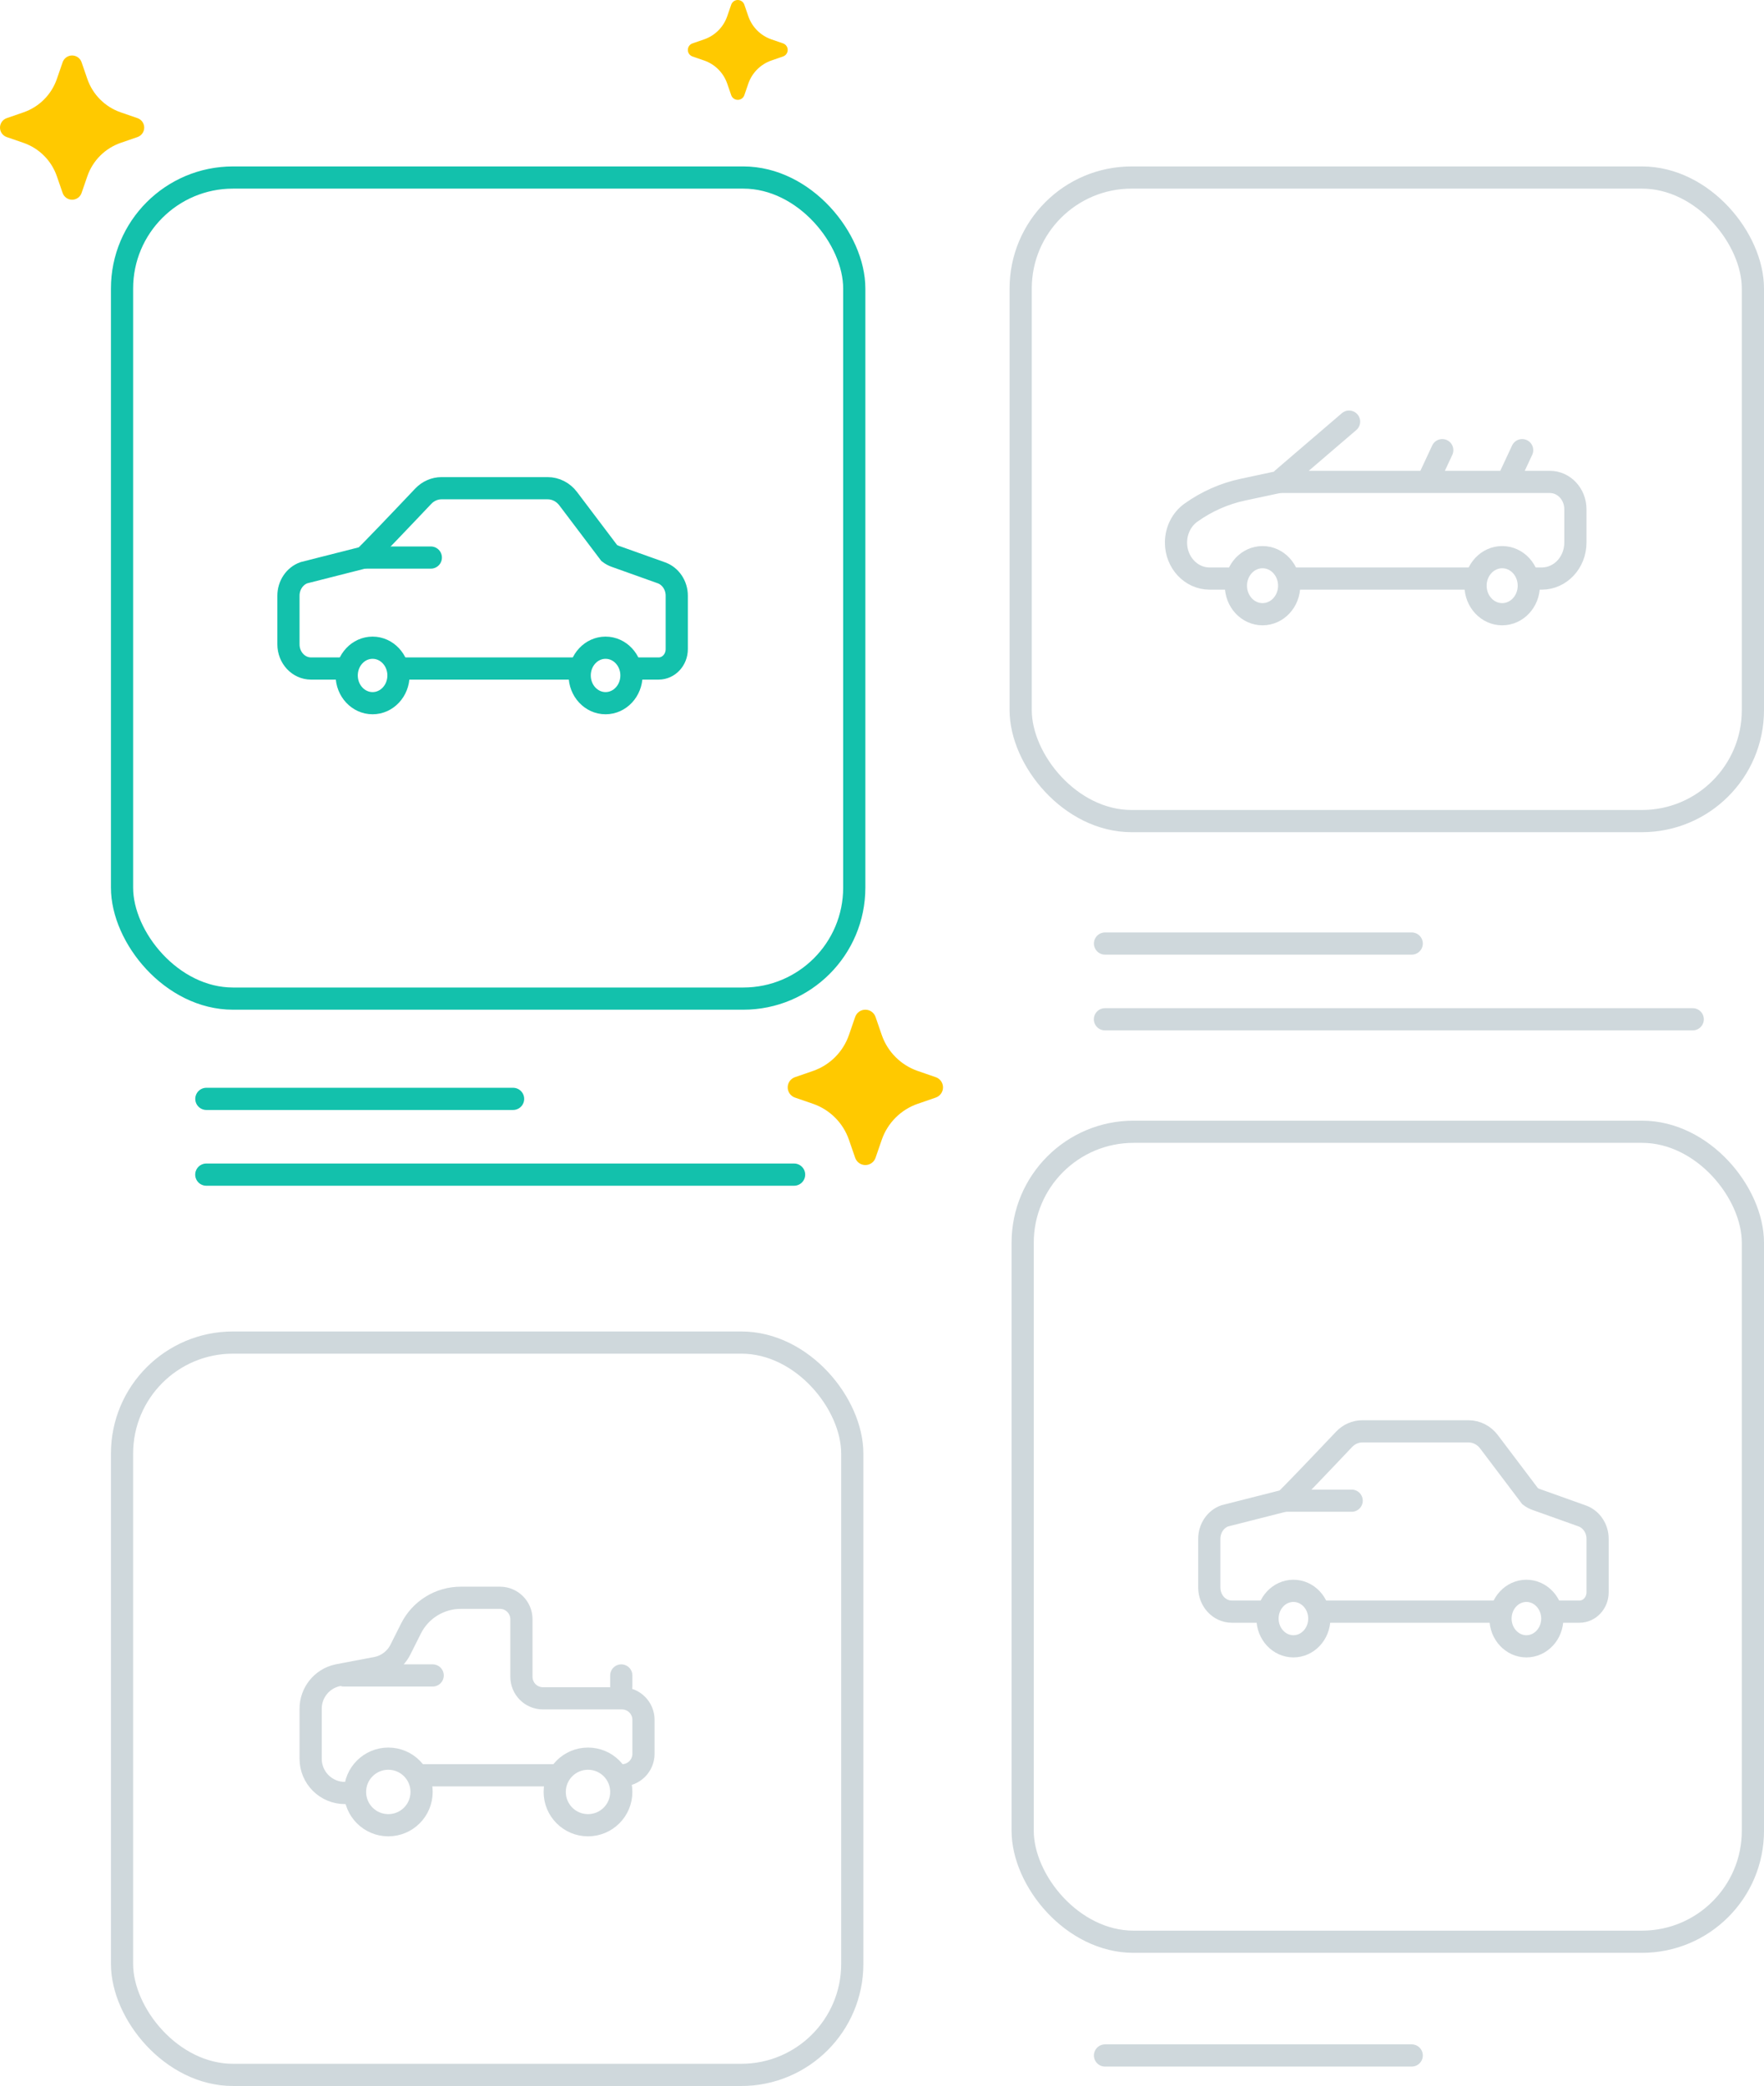 <svg xmlns="http://www.w3.org/2000/svg" width="159" height="188" viewBox="0 0 159 188">
  <g fill="none" fill-rule="evenodd">
    <g stroke-width="2" transform="translate(10 15)">
      <g fill-rule="nonzero">
        <g stroke="#13C1AC">
          <rect width="66" height="74" x="1" y="1" rx="10"/>
          <path stroke-linecap="round" d="M8.601 84.037L36.247 84.037M8.595 90.864L61.576 90.864"/>
        </g>
        <g stroke="#CFD8DC" transform="translate(81)">
          <rect width="66" height="58" x="1" y="1" rx="10"/>
          <path stroke-linecap="round" d="M8.601 70.037L36.247 70.037M8.601 170.25L36.247 170.25M8.595 76.864L61.576 76.864"/>
        </g>
        <g stroke="#CFD8DC" transform="translate(0 86)">
          <rect width="65.821" height="73" x="82.179" y="1" rx="10"/>
          <rect width="65.821" height="66" x="1" y="20" rx="10"/>
        </g>
      </g>
      <g stroke="#CFD8DC" stroke-linecap="round" transform="translate(18 129)">
        <path d="M10 17.5C10 15.843 8.657 14.5 7 14.5 5.343 14.5 4 15.843 4 17.5 4 19.157 5.343 20.5 7 20.5 8.657 20.5 10 19.157 10 17.5zM28 17.5C28 15.843 26.657 14.5 25 14.5 23.343 14.5 22 15.843 22 17.5 22 19.157 23.343 20.5 25 20.5 26.657 20.5 28 19.157 28 17.5zM22 16L10 16"/>
        <path d="M3.086 17.595C1.381 17.595 0 16.213 0 14.508L0 10C0 8.553 1.004 7.301 2.417 6.987L6 6.305C6.907 6.104 7.675 5.504 8.091 4.673L9.047 2.769C9.899 1.072 11.637 0 13.536 0L17.062 0C18.132 0 19.0.867 19 1.937L19 7.125C19 8.195 19.867 9.062 20.937 9.062L28.062 9.062C29.132 9.062 30 9.93 30 11L30 14.062C30 15.132 29.132 16 28.062 16L28 16M3 7L11 7M28 7L28 8"/>
      </g>
      <g stroke="#13C1AC" stroke-linecap="round" transform="translate(16 29)">
        <path d="M25.667 16.25L10.5 16.25M4.667 16.25L2.034 16.25C.91 16.25 0 15.275 0 14.071L0 9.689C0 8.751.56 7.915 1.391 7.617L6.814 6.24C6.964 6.188 10.599 2.36 12.146.726 12.588.26 13.182 0 13.803 0L23.363 0C24.082 0 24.764.347 25.216.948L28.919 5.848C29.084 5.973 29.264 6.07 29.455 6.139L33.609 7.622C34.44 7.919 35 8.751 35 9.689L35 14.502C35 15.467 34.27 16.25 33.369 16.25L31.5 16.25"/>
        <path d="M9.917 16.875C9.917 15.495 8.871 14.375 7.583 14.375 6.295 14.375 5.25 15.495 5.25 16.875 5.25 18.255 6.295 19.375 7.583 19.375 8.871 19.375 9.917 18.255 9.917 16.875zM30.917 16.875C30.917 15.495 29.871 14.375 28.583 14.375 27.295 14.375 26.25 15.495 26.25 16.875 26.25 18.255 27.295 19.375 28.583 19.375 29.871 19.375 30.917 18.255 30.917 16.875zM7 6.25L12.833 6.25"/>
      </g>
      <g stroke="#CFD8DC" stroke-linecap="round" transform="translate(99 114)">
        <path d="M25.667 16.25L10.5 16.25M4.667 16.25L2.034 16.25C.91 16.25 0 15.275 0 14.071L0 9.689C0 8.751.56 7.915 1.391 7.617L6.814 6.24C6.964 6.188 10.599 2.36 12.146.726 12.588.26 13.182 0 13.803 0L23.363 0C24.082 0 24.764.347 25.216.948L28.919 5.848C29.084 5.973 29.264 6.07 29.455 6.139L33.609 7.622C34.44 7.919 35 8.751 35 9.689L35 14.502C35 15.467 34.27 16.25 33.369 16.25L31.5 16.25"/>
        <path d="M9.917 16.875C9.917 15.495 8.871 14.375 7.583 14.375 6.295 14.375 5.25 15.495 5.25 16.875 5.25 18.255 6.295 19.375 7.583 19.375 8.871 19.375 9.917 18.255 9.917 16.875zM30.917 16.875C30.917 15.495 29.871 14.375 28.583 14.375 27.295 14.375 26.25 15.495 26.25 16.875 26.25 18.255 27.295 19.375 28.583 19.375 29.871 19.375 30.917 18.255 30.917 16.875zM7 6.25L12.833 6.25"/>
      </g>
      <g stroke="#CFD8DC" stroke-linecap="round" transform="translate(96 23)">
        <path d="M10.2 14.786C10.2 13.366 9.125 12.214 7.8 12.214 6.475 12.214 5.4 13.366 5.4 14.786 5.4 16.205 6.475 17.357 7.8 17.357 9.125 17.357 10.2 16.205 10.2 14.786zM31.8 14.786C31.8 13.366 30.725 12.214 29.4 12.214 28.075 12.214 27 13.366 27 14.786 27 16.205 28.075 17.357 29.4 17.357 30.725 17.357 31.8 16.205 31.8 14.786z"/>
        <path d="M4.645 14.143L3.025 14.143C1.355 14.143 0 12.691 0 10.902 0 9.816.505 8.805 1.348 8.203 2.758 7.196 4.339 6.494 6.001 6.138L8.997 5.496C9.192 5.454 9.391 5.433 9.591 5.433L33.701 5.433C34.971 5.433 36 6.535 36 7.896L36 10.902C36 12.691 34.645 14.143 32.974 14.143L32.4 14.143M10.451 14.143L26.71 14.143M24 2.571L22.8 5.143M15.6 0L9.6 5.143M31.2 2.571L30 5.143"/>
      </g>
    </g>
    <path fill="#FFC900" d="M.608 12.354L2.114 12.873C3.528 13.362 4.638 14.472 5.126 15.886L5.646 17.392C5.772 17.756 6.115 18 6.5 18 6.885 18 7.227 17.756 7.353 17.392L7.872 15.886C8.36 14.472 9.471 13.362 10.885 12.873L12.391 12.354C12.755 12.227 12.999 11.885 12.999 11.5 12.999 11.115 12.755 10.773 12.391 10.647L10.885 10.127C9.471 9.639 8.36 8.529 7.872 7.115L7.353 5.609C7.227 5.245 6.885 5 6.499 5 6.115 5 5.772 5.245 5.646 5.609L5.126 7.115C4.638 8.529 3.528 9.639 2.114 10.127L.608 10.647C.244 10.773 0 11.115 0 11.5 0 11.885.244 12.227.608 12.354M71.655 98.92L73.277 99.479C74.8 100.005 75.996 101.201 76.521 102.724L77.081 104.346C77.216 104.738 77.585 105.001 78 105.001 78.415 105.001 78.784 104.738 78.919 104.346L79.478 102.724C80.004 101.201 81.2 100.005 82.723 99.479L84.345 98.92C84.737 98.784 85 98.415 85 98 85 97.586 84.737 97.217 84.345 97.082L82.723 96.522C81.2 95.996 80.004 94.8 79.478 93.278L78.919 91.655C78.784 91.264 78.415 91 78 91 77.585 91 77.216 91.264 77.081 91.655L76.521 93.278C75.996 94.8 74.8 95.996 73.277 96.522L71.655 97.082C71.262 97.217 71 97.586 71 98 71 98.415 71.262 98.784 71.655 98.92M62.421 5.091L63.464 5.451C64.443 5.789 65.211 6.558 65.549 7.537L65.909 8.58C65.996 8.831 66.233 9 66.5 9 66.767 9 67.004 8.831 67.091 8.58L67.45 7.537C67.788 6.558 68.557 5.789 69.536 5.451L70.579 5.091C70.831 5.004 71 4.767 71 4.5 71 4.234 70.831 3.997 70.579 3.91L69.536 3.55C68.557 3.212 67.788 2.443 67.45 1.464L67.091.421C67.004.17 66.767 0 66.5 0 66.233 0 65.996.17 65.909.421L65.549 1.464C65.211 2.443 64.443 3.212 63.464 3.55L62.421 3.91C62.169 3.997 62 4.234 62 4.5 62 4.767 62.169 5.004 62.421 5.091"/>
  </g>
</svg>
